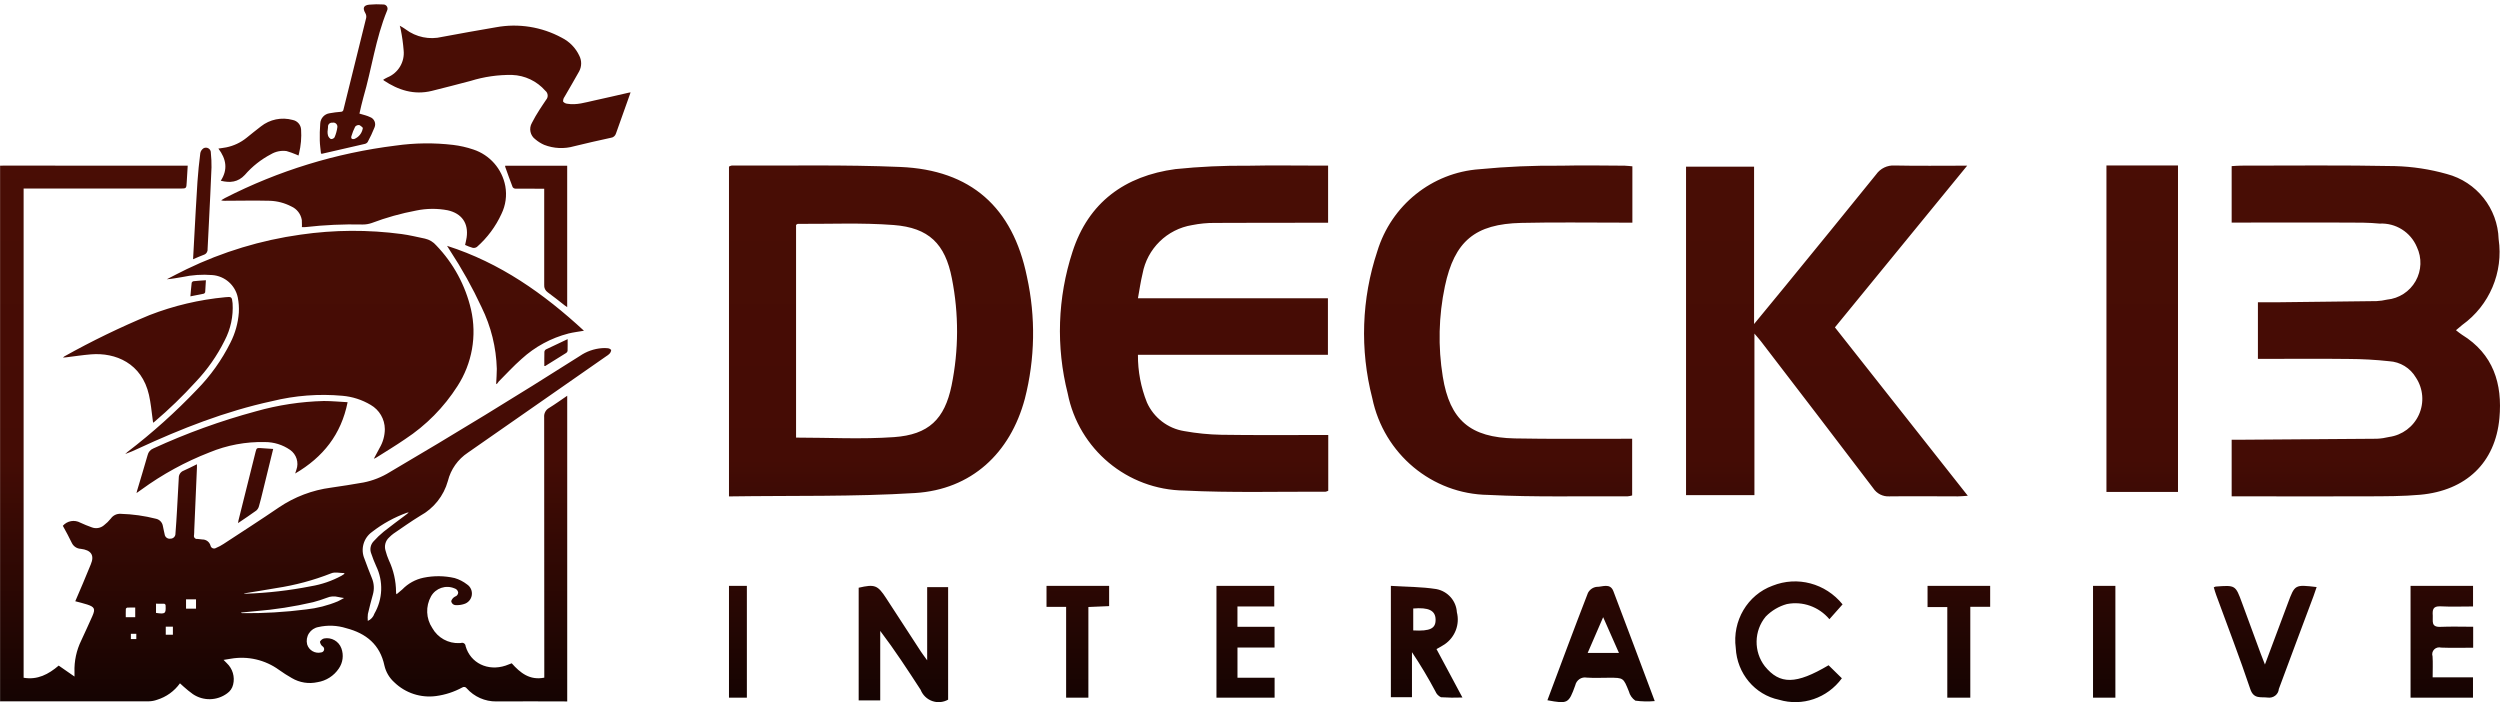 <svg viewBox="0 0 559 157" xmlns="http://www.w3.org/2000/svg">
	<linearGradient id="a" x1="50%" x2="50%" y1=".944%" y2="100%">
		<stop offset="0" stop-color="#490d05"/>
		<stop offset=".469" stop-color="#440c05"/>
		<stop offset="1"/>
	</linearGradient>
	<path fill="url(#a)" fill-rule="evenodd" d="m198.149 133.758c2.592 3.982 5.183 7.964 7.773 11.944.344.526.731 1.021 1.393 1.942v-16.361h4.685v25.159c-1.091.617-2.393.728-3.571.306s-2.118-1.339-2.578-2.512c-2.87-4.413-5.74-8.827-9.032-13.167v15.519l.006.016h-4.825v-25.187c3.604-.832 4.247-.586 6.149 2.342zm213.851 1.377-2.944 3.317c-2.36-2.796-5.989-4.084-9.521-3.38-1.777.492-3.399 1.451-4.709 2.783-2.654 3.176-2.741 7.846-.208 11.124 3.359 4.122 6.965 4.087 14.251-.23l2.974 2.915c-3.261 4.447-8.85 6.357-14.046 4.801-5.417-1.123-9.403-5.888-9.68-11.571-.812-6.065 2.625-11.883 8.229-13.929 5.546-2.214 11.845-.536 15.652 4.169zm-51.244-2.939c3.068 8.063 6.087 16.148 9.244 24.565-1.444.132-2.898.1-4.335-.098-.717-.488-1.234-1.23-1.454-2.084-1.227-3.022-1.187-3.038-4.375-3.038-1.678 0-3.375.088-5.034-.028-1.176-.231-2.318.541-2.58 1.743-1.473 4.099-1.681 4.153-6.222 3.319 3.04-8.11 5.995-16.088 9.066-24.002.396-.747 1.118-1.251 1.939-1.352 1.27.035 3.019-.947 3.752.976zm-318.783-95.158c-.077 1.274-.158 2.482-.223 3.691-.073 1.378-.07 1.429-1.363 1.431l-35.106 0v109.383c3.1.535 5.56-.766 7.844-2.717l3.53 2.45c0-.43.012-.716 0-1-.082-2.446.439-4.875 1.516-7.073.835-1.811 1.678-3.619 2.482-5.443.708-1.608.5-2.044-1.165-2.593-.439-.145-.887-.263-1.334-.384-.421-.115-.845-.218-1.326-.342.582-1.357 1.15-2.661 1.7-3.971.594-1.412 1.155-2.838 1.76-4.245.922-2.145.016-3.235-2.237-3.507-.832-.037-1.581-.516-1.962-1.256-.344-.649-.654-1.316-.994-1.967s-.7-1.289-1.047-1.928c.983-1.124 2.615-1.412 3.923-.692.812.391 1.662.708 2.508 1.024.923.373 1.977.209 2.743-.427.584-.448 1.111-.964 1.571-1.538.498-.698 1.32-1.092 2.176-1.043 2.677.074 5.337.446 7.931 1.109.784.175 1.383.808 1.515 1.6.142.614.238 1.238.395 1.847.033.31.192.594.44.783s.564.268.872.217c.302.003.592-.118.802-.336s.321-.511.308-.813c.142-1.716.243-3.436.343-5.156.141-2.433.269-4.867.4-7.3-.013-.715.428-1.361 1.1-1.607.962-.413 1.889-.906 2.96-1.427 0 .315.009.55 0 .783-.2 4.639-.4 9.278-.6 13.917-.017.378 0 .76-.046 1.134-.071.227-.018.474.139.651.158.178.397.259.631.215.356.013.71.1 1.066.12.851-.021 1.608.536 1.84 1.355.05.271.233.499.488.606.254.107.546.078.774-.076.582-.243 1.139-.54 1.666-.887 4.137-2.709 8.3-5.384 12.382-8.17 3.482-2.354 7.465-3.865 11.632-4.413 2.438-.35 4.872-.731 7.3-1.161 2.068-.412 4.045-1.193 5.837-2.305 14.316-8.41 28.48-17.066 42.492-25.969 1.479-1.024 3.206-1.631 5-1.76.42-.036.842-.029 1.26.021.296.021.572.162.763.389-.021.314-.153.609-.373.834-.204.212-.438.394-.693.541-10.323 7.2-20.648 14.395-30.975 21.584-2.23 1.475-3.826 3.733-4.472 6.328-.924 3.327-3.158 6.138-6.19 7.79-2.044 1.247-4 2.645-5.977 3.992-.339.25-.656.527-.95.829-.845.749-1.164 1.927-.813 3 .187.731.435 1.446.74 2.137 1.041 2.212 1.587 4.624 1.6 7.069.001.105.009.21.022.314.026.07.059.137.1.2.44-.37.876-.714 1.287-1.085 1.282-1.327 2.934-2.236 4.74-2.611 2.298-.474 4.672-.448 6.959.077 1.005.299 1.945.782 2.774 1.424.795.533 1.206 1.48 1.053 2.425s-.841 1.714-1.763 1.97c-.556.18-1.14.258-1.723.23-.558.052-1.053-.356-1.109-.913.148-.42.444-.77.834-.985.408-.116.699-.477.725-.9-.06-.451-.384-.821-.823-.94-1.949-.831-4.211-.064-5.254 1.78-1.241 2.227-1.133 4.961.281 7.082 1.226 2.192 3.591 3.498 6.1 3.369.105.002.211-.005.315-.023.233-.084.493-.051.698.089.205.14.33.37.336.618 1.089 3.788 4.972 5.662 8.931 4.355.458-.151.9-.34 1.383-.522 1.909 2.144 4.027 3.86 7.282 3.211v-.861c-.004-19.123-.014-38.246-.029-57.37-.076-.848.355-1.661 1.1-2.074 1.357-.835 2.651-1.775 4.055-2.727v68.35h-.564c-5.1 0-10.2-.051-15.3 0-2.518.025-4.925-1.039-6.6-2.919-.106-.161-.272-.273-.462-.311-.189-.038-.386.002-.545.111-1.815.99-3.797 1.638-5.846 1.913-3.418.464-6.86-.664-9.339-3.062-1.108-.991-1.883-2.3-2.217-3.749-.992-4.691-4.079-7.2-8.531-8.359-2.019-.639-4.172-.728-6.237-.257-.863.153-1.624.657-2.1 1.393-.477.736-.626 1.636-.413 2.486.403 1.327 1.766 2.115 3.117 1.8.32-.021.589-.247.666-.558.077-.311-.057-.636-.33-.804-.071-.046-.135-.101-.19-.164-.213-.247-.352-.55-.4-.873.194-.353.521-.615.908-.726 1.664-.32 3.313.618 3.888 2.211.554 1.511.336 3.196-.582 4.517-1.095 1.632-2.819 2.735-4.76 3.044-1.957.433-4.006.107-5.732-.913-.989-.558-1.947-1.17-2.87-1.832-3.109-2.256-6.999-3.157-10.784-2.5-.5.073-1 .161-1.62.263.275.278.5.5.72.728 1.306 1.22 1.85 3.052 1.42 4.787-.184.809-.669 1.518-1.356 1.983-2.261 1.663-5.323 1.724-7.648.152-.716-.517-1.403-1.072-2.059-1.663-.271-.225-.522-.473-.825-.751-1.256 1.756-3.055 3.05-5.119 3.684-.592.214-1.214.329-1.843.342-11.044.018-22.088.02-33.131.007-.042 0-.084.008-.126.012v-119.785h-.02c.211 0 .421-.014.632-.014zm431.027 93.962v25h-5v-25zm-306 0v25h-4v-25zm81 0v4.527l-4.638.199v20.274h-4.978v-20.299h-4.384v-4.701zm197 0v4.678h-4.441v20.322h-5.144v-20.253h-4.415v-4.747zm107.971 0v4.606c-2.451 0-4.867.094-7.269-.028-1.768-.094-1.816.844-1.736 2.087.077 1.178-.456 2.6 1.732 2.5 2.39-.103 4.815-.022 7.289-.022h.013v4.688c-2.454 0-4.812.072-7.157-.025-.561-.154-1.163.005-1.566.415-.403.41-.541 1.003-.359 1.542.099 1.488.022 2.984.022 4.688h9.021v4.55h-13.962v-25zm-268.044 0v4.601h-8.234v4.549h8.295v4.642h-8.289v6.753h8.301v4.455h-13v-25zm26.072 0c3.441.218 6.832.196 10.165.717 2.551.486 4.443 2.62 4.593 5.18.687 2.715-.397 5.566-2.724 7.166-.522.362-1.102.653-1.839 1.076h.009l2.907 5.422 2.888 5.403c-1.601.065-3.205.043-4.804-.064-.566-.273-1.009-.744-1.242-1.321-1.596-3.002-3.343-5.924-5.236-8.753v10.065h-4.717zm207 .27c-.234.684-.447 1.344-.687 1.994-2.591 6.93-5.201 13.854-7.767 20.796-.041.579-.331 1.115-.799 1.479-.468.364-1.073.523-1.668.439-1.552-.195-3.139.406-3.912-1.891-2.373-7.07-5.068-14.049-7.628-21.046-.209-.544-.345-1.084-.538-1.726h.013c.131-.062.266-.114.405-.156 4.435-.333 4.435-.333 5.889 3.625 1.404 3.801 2.804 7.605 4.2 11.41.241.651.5 1.289.931 2.394 1.828-4.887 3.484-9.297 5.132-13.719 1.552-4.175 1.543-4.178 6.43-3.601zm-159.535 6.731-3.465 7.999h7c-1.045-2.367-2.03-4.597-3.155-7.14zm-327.986 3.722h-1.217v1.177h1.217zm8.181-1.6h-1.595v1.8h1.595zm277.34-4.062v4.903c3.816.205 5.056-.434 4.998-2.481-.055-1.979-1.552-2.711-4.998-2.422zm-224.955-21.433c-2.836 1.015-5.494 2.475-7.872 4.324-1.907 1.367-2.599 3.881-1.663 6.032.511 1.442 1.08 2.865 1.646 4.287.484 1.151.564 2.432.229 3.635-.4 1.455-.792 2.915-1.126 4.387-.061.511-.068 1.027-.021 1.539.703-.297 1.242-.887 1.474-1.614 1.889-3.264 2.035-7.253.391-10.647-.406-.899-.765-1.817-1.078-2.752-.396-.94-.2-2.026.5-2.768.701-.782 1.461-1.509 2.274-2.174 1.645-1.31 3.349-2.545 5.028-3.813.164-.123.319-.258.568-.46-.117-.005-.235.003-.35.024zm-62.59 21.235c-.146.03-.265.133-.318.272-.03.618-.015 1.238-.015 1.869h2.114v-2.154c-.621 0-1.2-.015-1.781.013zm6.43-.875v2.067l.004-.005c2.059.3 2.231.161 2.139-1.613.012-.061.009-.124-.009-.184-.063-.113-.161-.201-.279-.253-.617-.023-1.235-.012-1.855-.012zm38.183-1.318c-1.002.381-2.023.708-3.059.981-4.264.992-8.597 1.665-12.961 2.013-1.054.106-2.109.2-3.164.305.064.091.17.142.281.137 4.78.052 9.558-.228 14.3-.836 2.429-.26 4.808-.868 7.064-1.806.426-.196.83-.44 1.405-.749h.004c-.454-.056-.905-.134-1.351-.235-.837-.218-1.724-.151-2.519.19zm-29.24.347h-2.23v2.077h2.23zm30.236-5.822c-3.955 1.558-8.073 2.665-12.276 3.3-2.399.427-4.805.795-7.207 1.191h.004v.051c.136.014.272.02.409.02 4.882-.168 9.743-.727 14.536-1.672 2.39-.397 4.698-1.189 6.828-2.343.222-.134.436-.282.654-.423l-.054-.175c-.972 0-2.072-.3-2.894.051zm-15.766-27.998 2.785.19c-.794 3.245-1.569 6.418-2.349 9.591-.26 1.058-.51 2.12-.818 3.164-.09.384-.293.733-.584 1-1.3.952-2.654 1.835-4.109 2.826.047-.3.059-.451.1-.6 1.277-5.124 2.556-10.248 3.837-15.371.2-.8.3-.86 1.138-.8zm365.356-63.188c5.222.112 10.432.037 16.203.037h.006l-29.575 36.156 29.712 37.656c-.997.062-1.611.134-2.229.134-5.101 0-10.205-.069-15.306 0-1.442.087-2.821-.609-3.614-1.825-8.329-10.958-16.689-21.896-25.08-32.812-.379-.494-.801-.956-1.481-1.762v36.125h-15.291v-73.449h15.213v35.19c2.608-3.172 4.84-5.872 7.057-8.584 6.753-8.278 13.527-16.544 20.23-24.862.946-1.348 2.518-2.106 4.154-2.003zm-222.339.326c15.747.658 25.134 8.992 28.31 24.55 1.98 9.002 1.82 18.349-.467 27.277-3.271 12.228-11.972 20.281-24.513 21.08-13.765.852-27.595.549-41.645.758v-73.749c.185-.107.385-.184.594-.228 12.572.062 25.159-.228 37.722.312zm162.035-.279c.512.009 1.018.084 1.644.134h.006v12.595h-2.44c-7.474 0-14.948-.109-22.418.059-10.318.234-14.926 4.064-17.07 14.205-1.395 6.638-1.553 13.482-.466 20.179 1.57 9.741 6.169 13.611 16.098 13.805 7.989.156 15.987.063 23.979.078h2.267v12.673c-.32.097-.648.162-.981.194-10.395-.063-20.808.219-31.182-.313-12.585-.164-23.371-9.161-25.95-21.646-2.787-10.813-2.397-22.214 1.12-32.806 3.142-10.334 12.24-17.639 22.884-18.376 6.074-.587 12.175-.849 18.276-.785 4.741-.113 9.488-.025 14.232 0zm172.117.084c3.937.101 7.846.694 11.636 1.767 6.667 1.751 11.385 7.684 11.592 14.576 1.089 7.407-2.046 14.803-8.126 19.169-.453.36-.888.744-1.413 1.188.5.378.888.728 1.328 1.001 7.048 4.324 9.089 10.999 8.385 18.672-.909 9.946-7.451 16.183-17.727 17.118-3.86.35-7.757.331-11.639.35-9.42.044-18.84 0-28.259 0h-2.244v-12.656h2.257c10.076-.065 20.152-.138 30.228-.219.92-.045 1.834-.179 2.728-.4 2.928-.405 5.442-2.287 6.658-4.982 1.216-2.695.963-5.826-.67-8.291-1.259-2.151-3.513-3.527-6.001-3.664-3.01-.326-6.036-.494-9.064-.503-5.994-.072-11.989-.022-17.983-.022h-2.282v-12.66h4.801c7.245-.078 14.486-.15 21.731-.256.789-.038 1.573-.149 2.341-.331 2.681-.258 5.067-1.808 6.394-4.153 1.327-2.345 1.427-5.189.269-7.622-1.402-3.325-4.736-5.415-8.338-5.225-2.353-.234-4.738-.222-7.107-.228-7.838-.025-15.677 0-23.515 0h-2.447v-12.622c.709-.038 1.397-.109 2.088-.109 11.461 0 22.924-.131 34.379.103zm-463.058 52.527c1.736-.002 3.475.17 5.312.267l.004.004c-1.437 7.2-5.481 12.29-11.727 15.943.117-.358.194-.587.267-.817.604-1.639.023-3.48-1.413-4.475-1.657-1.147-3.627-1.755-5.642-1.743-4.245-.098-8.463.69-12.385 2.316-5.399 2.099-10.503 4.889-15.184 8.3l-1.118.789c.06-.251.087-.389.127-.522.789-2.653 1.6-5.3 2.357-7.962.153-.677.63-1.236 1.276-1.491 7.4-3.4 15.07-6.176 22.932-8.3 4.948-1.405 10.052-2.181 15.194-2.309zm414.591-52.667v73h-16v-73zm-192.054.033h2.017v12.778h-2.159c-7.734 0-15.468 0-23.202.037-1.689-.011-3.374.152-5.03.484-5.63.914-10.075 5.274-11.101 10.887-.41 1.691-.66 3.418-1.027 5.476h42.481v12.648h-42.481c-.028 3.651.657 7.273 2.017 10.662 1.522 3.397 4.652 5.799 8.326 6.389 2.749.495 5.533.771 8.326.824 7.213.114 14.426.046 21.642.052h2.245v12.463c-.193.105-.401.179-.617.219-10.525-.049-21.068.262-31.568-.265-12.73-.158-23.609-9.217-26.073-21.712-2.642-10.439-2.273-21.414 1.064-31.652 3.571-11.106 11.749-16.989 23.023-18.51 5.423-.558 10.874-.81 16.325-.756 5.264-.114 10.528-.025 15.792-.025zm-205.116 15.305c1.748.237 3.47.665 5.2 1.021.99.224 1.881.763 2.539 1.537 3.82 3.979 6.496 8.915 7.746 14.287 1.347 5.893.255 12.081-3.028 17.157-3.023 4.736-7.016 8.778-11.714 11.86-2.112 1.454-4.318 2.774-6.483 4.151l-.25.122-.249.103.23-.43c.383-.712.728-1.353 1.066-1.994.75-1.274 1.151-2.722 1.163-4.2-.019-2.24-1.225-4.301-3.167-5.416-1.923-1.148-4.082-1.844-6.313-2.036-5.276-.477-10.595-.072-15.738 1.2-10.424 2.258-20.273 6.13-29.911 10.594-.951.46-1.926.869-2.921 1.225.185-.165.361-.342.555-.5 5.515-4.225 10.693-8.873 15.488-13.9 3.025-3.081 5.547-6.618 7.475-10.482 1.073-2.1 1.715-4.395 1.888-6.747.062-1.13-.017-2.264-.237-3.375-.569-2.759-2.902-4.805-5.712-5.01-2.249-.179-4.512-.028-6.718.448-1.136.178-2.262.414-3.444.493 1.491-.759 2.967-1.548 4.474-2.273 8.031-3.872 16.615-6.472 25.445-7.707 7.497-1.085 15.108-1.129 22.616-.128zm88.538-2.277c-.138.053-.264.135-.368.241v47.548c7.37 0 14.652.401 21.897-.107 7.763-.545 11.323-4.013 12.878-11.549 1.609-7.894 1.633-16.031.069-23.934-1.5-7.764-5.178-11.342-13.019-11.943-7.117-.545-14.303-.213-21.458-.257zm-126.361 17.741c.183 2.887-.429 5.77-1.77 8.333-1.685 3.395-3.87 6.519-6.482 9.265-2.875 3.161-5.95 6.134-9.206 8.9-.063.051-.13.097-.202.148l-.11.079-.109-.788c-.244-1.849-.418-3.667-.818-5.434-1.6-7.071-7.465-9.518-12.971-9.069-1.865.153-3.72.441-5.58.666-.185.022-.373.03-.677.055.085-.091.178-.174.278-.249 6.169-3.449 12.533-6.535 19.061-9.244 5.44-2.114 11.148-3.462 16.959-4.006 1.424-.145 1.474-.087 1.627 1.344zm47.954-12.83c11.879 3.793 21.62 10.684 30.607 18.981l.004.004c-1.216.212-2.348.343-3.446.612-3.91 1.01-7.513 2.962-10.494 5.686-1.8 1.581-3.419 3.357-5.113 5.051-.162.185-.31.38-.444.586l-.132-.115c.051-1.1.144-2.2.144-3.3-.131-4.779-1.291-9.474-3.4-13.765-2.045-4.4-4.41-8.645-7.075-12.7-.189-.295-.373-.594-.651-1.04zm26.962 20.864c0 .943.016 1.789-.013 2.632-.033.184-.142.346-.3.446-1.558.987-3.129 1.957-4.7 2.928-.067.012-.136.013-.204.003h.004c0-1.079-.017-2.123.016-3.165.025-.223.15-.423.34-.544 1.578-.77 3.172-1.507 4.857-2.3zm-.092-38.769-.008.001v31.614c-.223-.155-.393-.262-.551-.385-1.263-.98-2.5-2-3.8-2.931-.543-.37-.844-1.005-.787-1.66.015-2.394 0-4.789 0-7.183v-14.323h-.9c-1.854 0-3.708.012-5.561-.015-.244-.016-.466-.146-.6-.35-.583-1.5-1.12-3.029-1.667-4.548-.011-.073-.011-.147 0-.22zm-80.785 25.599-.007.005c-.052.932-.088 1.805-.162 2.675-.046.155-.165.277-.318.328-.957.208-1.921.385-2.987.592.1-1.075.166-2.051.285-3.022.067-.183.221-.32.41-.365.899-.099 1.797-.145 2.779-.213zm.604-29.466c.336.221.526.606.498 1.007.112 1.065.16 2.135.144 3.206-.156 4.008-.364 8.014-.56 12.02-.1 2.1-.232 4.193-.317 6.291.045.561-.304 1.078-.841 1.246-.781.286-1.542.635-2.403.997.087-1.606.166-3.108.25-4.609.238-4.235.45-8.471.728-12.7.142-2.153.375-4.3.643-6.443.092-.442.358-.828.737-1.072.357-.185.786-.163 1.121.057zm54.692-.793c1.524.186 3.024.528 4.478 1.02 3.711 1.215 6.46 4.36 7.168 8.2.377 2.106.076 4.277-.86 6.2-1.289 2.82-3.158 5.337-5.485 7.387-.278.199-.627.272-.962.2-.577-.172-1.14-.385-1.686-.638.12-.572.265-1.114.344-1.666.458-3.188-1.085-5.389-4.24-6.09-2.324-.44-4.712-.42-7.029.059-3.391.637-6.72 1.569-9.949 2.787-.652.228-1.338.342-2.028.336-4.275-.099-8.551.094-12.8.578-.177.01-.355.013-.533.01l-.262-.011.018-.389c.011-.394.001-.788-.029-1.181-.218-1.359-1.114-2.512-2.376-3.061-1.484-.769-3.121-1.197-4.791-1.252-3.365-.084-6.734-.009-10.1 0-.263.015-.526-.022-.774-.109.277-.165.549-.34.833-.494 11.952-6.116 24.884-10.089 38.209-11.738 4.26-.604 8.581-.653 12.854-.148zm-35.91-5.584c1.052.192 1.835 1.08 1.892 2.148.118 1.793-.037 3.592-.46 5.337l-.123.473-.52-.231c-.702-.299-1.421-.555-2.154-.768-1.201-.164-2.422.083-3.465.7-2.227 1.163-4.214 2.735-5.858 4.634-1.518 1.631-3.3 1.822-5.38 1.3 1.64-2.516 1.22-4.882-.531-7.192.654-.1 1.211-.162 1.759-.269 1.657-.336 3.209-1.066 4.526-2.127 1.077-.844 2.115-1.738 3.214-2.551 1.999-1.59 4.637-2.131 7.1-1.454zm20.255-25.822c.328-.011.639.151.818.427.179.276.201.625.057.92-2.582 6.266-3.429 13-5.318 19.457-.341 1.164-.575 2.359-.873 3.6.477.136.918.25 1.351.39.343.1.677.227 1 .379.458.159.829.503 1.021.948.192.445.189.951-.009 1.394-.443 1.109-.951 2.19-1.521 3.239-.155.222-.39.375-.655.429-3.173.746-6.352 1.468-9.53 2.193-.088.002-.176-.007-.261-.027h.002c-.093-.966-.246-1.939-.266-2.915-.031-1.258.002-2.517.1-3.771.038-1.192.931-2.182 2.112-2.342.827-.15 1.662-.257 2.5-.32.298.017.556-.203.586-.5 1.69-6.842 3.4-13.677 5.082-20.522.059-.364-.012-.736-.2-1.053-.636-1.1-.4-1.743.858-1.881 1.046-.097 2.098-.112 3.146-.045zm39.913 7.433c1.729.862 3.116 2.283 3.936 4.033.556 1.092.547 2.385-.024 3.469-1.054 1.931-2.2 3.81-3.288 5.725-.23.306-.341.685-.311 1.066.25.284.602.457.98.48 2.035.332 3.968-.3 5.915-.719 2.591-.559 5.17-1.17 7.755-1.757.111-.031.237-.043.431-.074l.004.004c-.217.61-.409 1.155-.6 1.7-.889 2.49-1.789 4.975-2.66 7.47-.149.546-.624.942-1.188.991-2.737.566-5.452 1.238-8.173 1.88-2.205.632-4.556.524-6.694-.307-.711-.311-1.373-.724-1.964-1.227-1.17-.843-1.51-2.437-.786-3.684.515-1.009 1.083-1.991 1.7-2.941.463-.751.99-1.462 1.463-2.207.262-.287.393-.669.362-1.056-.031-.387-.221-.744-.525-.985-1.881-2.155-4.571-3.434-7.43-3.534-3.142-.05-6.272.4-9.272 1.334-2.89.752-5.775 1.522-8.674 2.232-3.963.971-7.486-.158-10.764-2.35-.039-.048-.07-.101-.092-.159.3-.167.6-.36.914-.5 2.432-.984 3.917-3.461 3.638-6.07-.122-1.545-.335-3.081-.639-4.6-.04-.265-.133-.521-.229-.888.239.132.394.208.54.3.267.168.542.327.791.519 2.329 1.746 5.315 2.36 8.144 1.675 4.014-.739 8.029-1.48 12.054-2.154 5.018-.922 10.201-.098 14.686 2.334zm-46.182 19.887c-.343.673-.622 1.376-.835 2.1-.177.545.12.8.682.64.952-.403 1.636-1.252 1.833-2.258l.032-.202-.13-.151c-.186-.197-.407-.36-.651-.48-.35-.047-.7.085-.931.351zm-5.105-.88c-.267-.034-.535.058-.724.25-.189.191-.279.46-.242.726-.047.352-.073.706-.107 1.059h.002c-.007.293.031.585.113.866.113.32.339.589.635.755.322.023.633-.124.818-.389.319-.735.532-1.511.633-2.306.024-.293-.094-.579-.317-.77s-.525-.262-.811-.191z"/>
</svg>